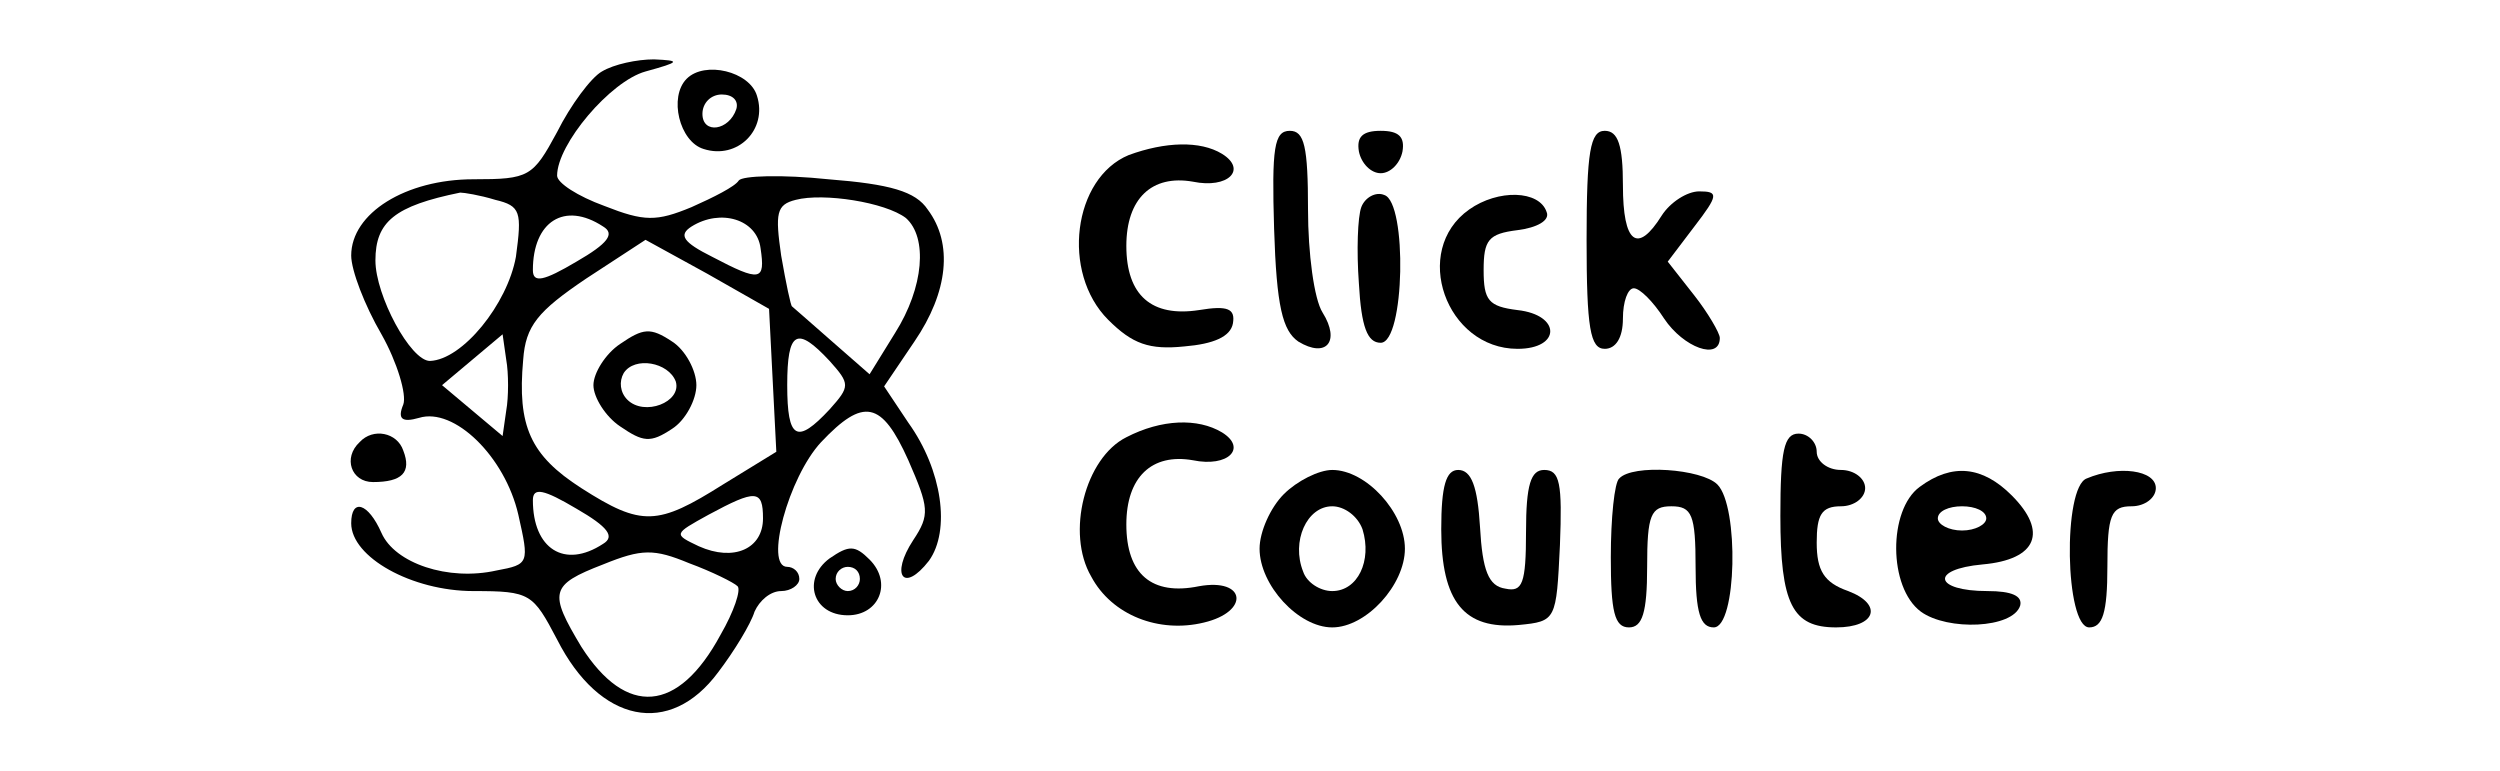 <?xml version="1.0" encoding="utf-8"?>
<svg viewBox="12.903 0 520.161 160.483" xmlns="http://www.w3.org/2000/svg">
  <g transform="matrix(0.252, 0, 0, -0.252, 38.095, 332.14)" fill="#000000" stroke="none" style="">
    <path d="M397 1259 c-9 -5 -26 -28 -37 -50 -20 -37 -23 -39 -69 -39 -56 0 -101 -28 -101 -63 0 -12 11 -41 25 -65 13 -23 21 -50 18 -58 -5 -12 -1 -15 13 -11 29 9 71 -32 82 -80 9 -40 9 -41 -18 -46 -40 -9 -84 6 -95 31 -11 25 -25 29 -25 8 0 -28 50 -56 101 -56 47 0 49 -2 69 -40 35 -69 93 -81 133 -27 13 17 27 40 30 50 4 9 13 17 22 17 8 0 15 5 15 10 0 6 -5 10 -10 10 -19 0 1 74 28 103 35 37 50 34 72 -15 17 -39 18 -45 4 -66 -19 -29 -8 -44 13 -17 18 25 11 75 -17 114 l-20 30 25 37 c28 41 32 81 11 109 -10 15 -31 21 -82 25 -38 4 -71 3 -74 -1 -3 -5 -21 -14 -39 -22 -29 -12 -39 -12 -72 1 -22 8 -39 19 -39 25 0 26 44 78 73 86 29 8 29 9 7 10 -14 0 -33 -4 -43 -10z m-88 -106 c21 -5 22 -10 17 -47 -7 -39 -44 -85 -71 -86 -16 0 -45 54 -45 83 0 32 16 45 70 56 3 0 16 -2 29 -6z m339 -15 c18 -16 15 -57 -9 -95 l-21 -34 -32 28 c-17 15 -32 28 -32 28 -1 0 -5 19 -9 42 -5 35 -4 42 12 46 23 6 74 -2 91 -15z m-250 -7 c10 -6 4 -14 -22 -29 -27 -16 -36 -18 -36 -7 0 40 26 57 58 36z m130 -18 c4 -27 0 -28 -40 -7 -24 12 -28 18 -17 25 24 15 54 6 57 -18z m10 -109 l3 -59 -44 -27 c-54 -34 -67 -35 -117 -3 -42 27 -53 51 -48 106 2 28 12 40 52 67 l49 32 51 -28 51 -29 3 -59z m-220 -25 l-3 -21 -25 21 -25 21 25 21 25 21 3 -21 c2 -11 2 -31 0 -42z m267 41 c17 -19 17 -21 0 -40 -27 -29 -35 -25 -35 20 0 45 8 49 35 20z m-187 -151 c-32 -21 -58 -4 -58 36 0 11 9 9 36 -7 26 -15 32 -23 22 -29z m132 21 c0 -25 -24 -36 -53 -23 -21 10 -21 10 8 26 39 21 45 21 45 -3z m-21 -56 c3 -3 -3 -21 -14 -40 -35 -65 -78 -68 -115 -10 -27 45 -26 51 18 68 32 13 42 13 71 1 19 -7 37 -16 40 -19z"/>
    <path d="M412 1034 c-12 -8 -22 -24 -22 -34 0 -10 10 -26 22 -34 19 -13 25 -14 43 -2 11 7 20 24 20 36 0 12 -9 29 -20 36 -18 12 -24 11 -43 -2z m46 -31 c5 -17 -26 -29 -40 -15 -6 6 -7 15 -3 22 9 14 37 9 43 -7z"/>
    <path d="M467 1253 c-15 -15 -6 -52 14 -58 28 -9 53 16 44 44 -6 20 -43 29 -58 14z m41 -25 c-6 -18 -28 -21 -28 -4 0 9 7 16 16 16 9 0 14 -5 12 -12z"/>
    <path d="M952 1129 c2 -64 7 -84 20 -93 23 -14 35 0 20 24 -7 11 -12 49 -12 85 0 52 -3 65 -15 65 -13 0 -15 -14 -13 -81z"/>
    <path d="M1022 1193 c2 -10 10 -18 18 -18 8 0 16 8 18 18 2 12 -3 17 -18 17 -15 0 -20 -5 -18 -17z"/>
    <path d="M1210 1120 c0 -73 3 -90 15 -90 9 0 15 9 15 25 0 14 4 25 9 25 5 0 16 -11 25 -25 16 -24 46 -35 46 -16 0 4 -10 21 -21 35 l-22 28 22 29 c20 26 20 29 4 29 -10 0 -24 -9 -31 -20 -20 -32 -32 -23 -32 25 0 33 -4 45 -15 45 -12 0 -15 -17 -15 -90z"/>
    <path d="M832 1190 c-46 -19 -56 -97 -17 -136 20 -20 34 -25 63 -22 24 2 38 8 40 19 2 12 -4 15 -28 11 -39 -6 -60 12 -60 53 0 39 21 59 55 53 29 -6 45 10 24 23 -18 11 -47 10 -77 -1z"/>
    <path d="M1024 1147 c-3 -8 -4 -36 -2 -63 2 -36 7 -49 18 -49 20 0 22 116 3 122 -7 3 -16 -2 -19 -10z"/>
    <path d="M1113 1145 c-48 -34 -19 -115 40 -115 36 0 36 28 0 32 -24 3 -28 8 -28 33 0 25 4 30 28 33 16 2 27 8 24 15 -6 18 -40 19 -64 2z"/>
    <path d="M830 957 c-34 -17 -50 -79 -29 -115 17 -32 56 -47 93 -38 38 9 35 37 -4 30 -39 -8 -60 10 -60 51 0 39 21 59 55 53 29 -6 45 10 24 23 -20 12 -50 11 -79 -4z"/>
    <path d="M197 953 c-14 -13 -7 -33 11 -33 24 0 32 8 25 26 -5 15 -25 19 -36 7z"/>
    <path d="M1370 892 c0 -73 10 -92 46 -92 33 0 39 19 10 30 -20 7 -26 17 -26 40 0 23 4 30 20 30 11 0 20 7 20 15 0 8 -9 15 -20 15 -11 0 -20 7 -20 15 0 8 -7 15 -15 15 -12 0 -15 -14 -15 -68z"/>
    <path d="M960 910 c-11 -11 -20 -31 -20 -45 0 -30 32 -65 60 -65 28 0 60 35 60 65 0 30 -32 65 -60 65 -11 0 -29 -9 -40 -20z m65 -29 c8 -26 -4 -51 -25 -51 -10 0 -21 7 -24 16 -10 25 3 54 24 54 10 0 21 -8 25 -19z"/>
    <path d="M1090 881 c0 -60 19 -83 64 -79 31 3 31 4 34 66 2 51 0 62 -13 62 -11 0 -15 -12 -15 -51 0 -43 -3 -50 -17 -47 -14 2 -19 15 -21 51 -2 33 -7 47 -18 47 -10 0 -14 -13 -14 -49z"/>
    <path d="M1237 923 c-4 -3 -7 -33 -7 -65 0 -45 3 -58 15 -58 11 0 15 12 15 50 0 43 3 50 20 50 17 0 20 -7 20 -50 0 -38 4 -50 15 -50 19 0 21 100 3 118 -13 13 -70 17 -81 5z"/>
    <path d="M1485 916 c-26 -19 -26 -83 1 -103 22 -16 76 -14 82 5 2 8 -7 12 -27 12 -44 0 -48 18 -4 22 45 4 54 27 24 57 -24 24 -49 27 -76 7z m55 -26 c0 -5 -9 -10 -20 -10 -11 0 -20 5 -20 10 0 6 9 10 20 10 11 0 20 -4 20 -10z"/>
    <path d="M1623 923 c-20 -7 -18 -123 2 -123 11 0 15 12 15 50 0 43 3 50 20 50 11 0 20 7 20 15 0 15 -31 19 -57 8z"/>
    <path d="M585 857 c-23 -17 -14 -47 15 -47 26 0 37 27 18 46 -12 12 -17 12 -33 1z m25 -17 c0 -5 -4 -10 -10 -10 -5 0 -10 5 -10 10 0 6 5 10 10 10 6 0 10 -4 10 -10z"/>
  </g>
</svg>